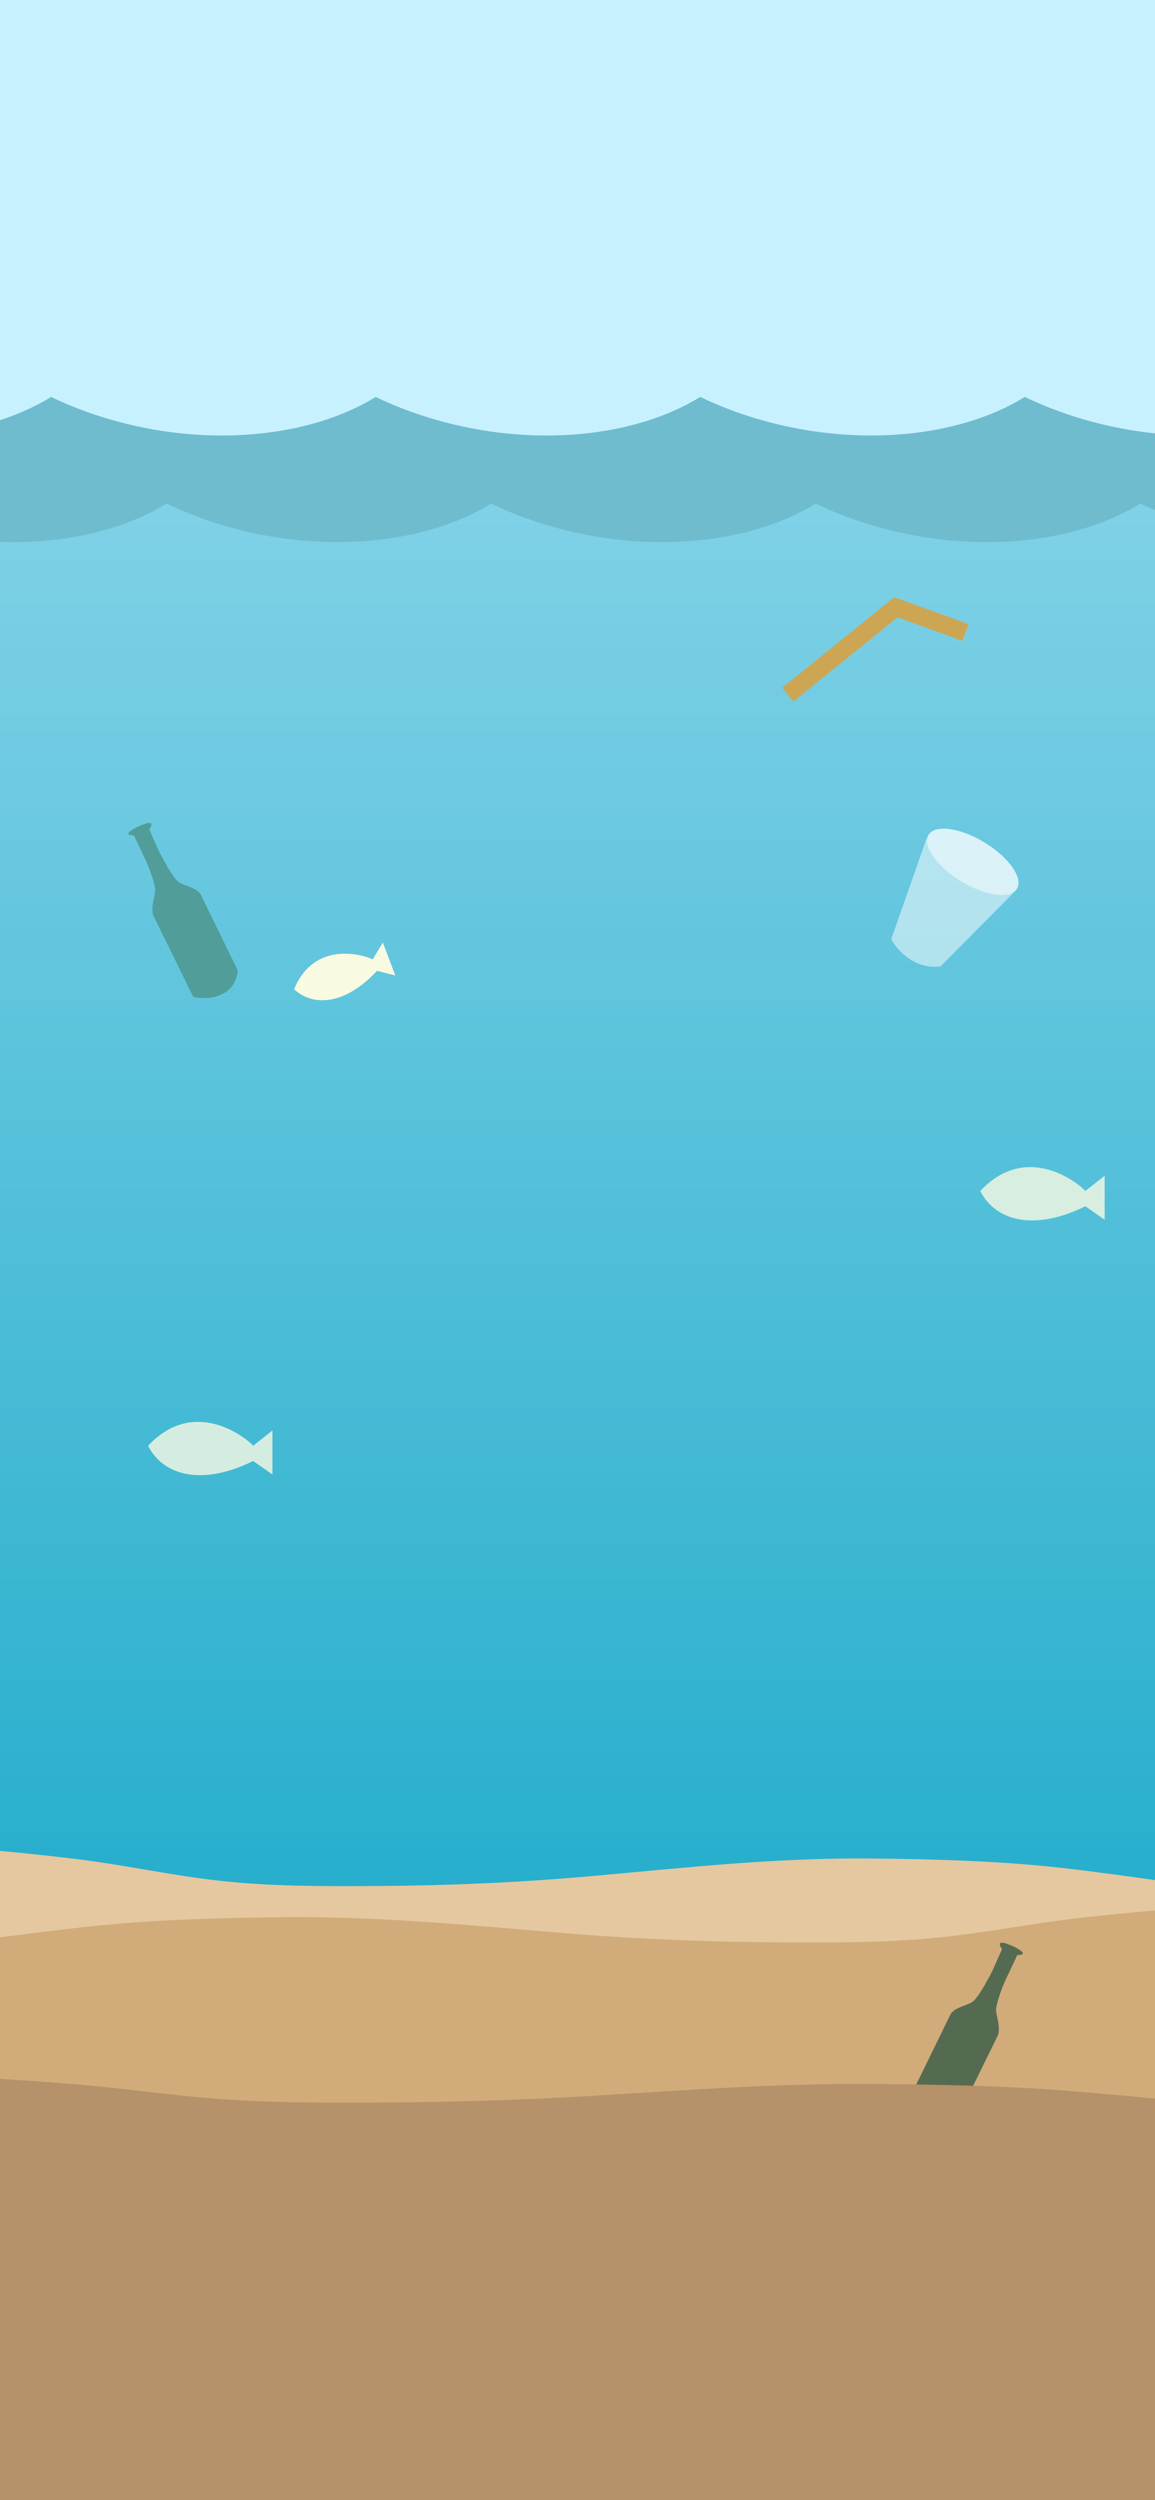 <svg width="390" height="844" viewBox="0 0 390 844" fill="none" xmlns="http://www.w3.org/2000/svg">
<g clip-path="url(#clip0_806_4954)">
<rect width="390" height="844" fill="#C8F1FF"/>
<path fill-rule="evenodd" clip-rule="evenodd" d="M346.048 134C324.024 147.602 289.494 151.289 256.099 141.513C249.076 139.457 242.503 136.922 236.448 134C214.424 147.602 179.894 151.289 146.499 141.513C139.476 139.457 132.903 136.922 126.848 134C104.824 147.602 70.294 151.289 36.899 141.513C29.876 139.457 23.303 136.922 17.248 134C9.26 138.933 -0.373 142.562 -11 144.718V844.017H400V146.966C388.802 146.645 377.183 144.875 365.699 141.513C358.676 139.457 352.103 136.922 346.048 134Z" fill="#6FBCCF"/>
<path fill-rule="evenodd" clip-rule="evenodd" d="M385.04 170C363.016 183.602 328.486 187.289 295.091 177.513C288.069 175.457 281.495 172.922 275.44 170C253.416 183.602 218.886 187.289 185.491 177.513C178.469 175.457 171.895 172.922 165.84 170C143.816 183.602 109.286 187.289 75.891 177.513C68.869 175.457 62.295 172.922 56.24 170C39.205 180.521 14.687 185.11 -11 182.125V844H400V176.047C394.724 174.292 389.727 172.262 385.04 170Z" fill="url(#paint0_linear_806_4954)"/>
<g filter="url(#filter0_d_806_4954)">
<path d="M-10 620C1.892 620.892 13.613 622.138 24.926 623.484C33.042 624.449 40.647 625.742 48.374 627.055L49.321 627.216C57.343 628.579 65.515 629.949 74.372 630.932C91.547 632.839 109.211 632.796 126.854 632.691C150.934 632.548 174.778 631.544 198.031 629.49C203.387 629.017 208.734 628.522 214.08 628.027L214.082 628.027C240.565 625.573 267.031 623.121 294.51 623.404C316.234 623.627 338.847 624.299 359.184 626.649C371.926 628.122 384.442 629.896 396.945 631.668L396.946 631.669C398.298 631.86 399.649 632.052 401 632.243V857H-10V620Z" fill="#E5C8A0"/>
<path d="M401 640.103C389.108 640.919 377.387 642.06 366.074 643.291C357.957 644.175 350.353 645.358 342.626 646.56L341.679 646.707C333.657 647.954 325.485 649.208 316.628 650.108C299.453 651.853 281.789 651.813 264.146 651.717C240.066 651.587 216.222 650.667 192.969 648.788C187.613 648.355 182.266 647.902 176.92 647.449L176.918 647.448C150.435 645.203 123.969 642.959 96.49 643.218C74.766 643.423 52.153 644.037 31.816 646.188C19.074 647.536 6.558 649.16 -5.945 650.781L-5.946 650.782C-7.298 650.957 -8.649 651.132 -10 651.307V857H401V640.103Z" fill="#D1AB7A"/>
<path d="M339.5 664.5C340.669 662 343.5 656 343.5 656C347.5 656 344.164 653.962 342 653C339.837 652.038 336 650.5 338.337 654C338.337 654 335.167 661.268 334.5 662.5C332.867 665.515 330.343 670.092 328.671 671.546C327 673 322.406 673.5 320.953 676L308.5 701.5C308.5 701.5 308.5 707 313.5 709.5C318.5 712 323.5 710.5 323.5 710.5L337 683C337.837 679.992 336.5 677 336.337 674.891C336.173 672.782 338.332 667 339.5 664.5Z" fill="#556B51"/>
<path d="M-10 697.237C1.892 697.838 13.613 698.678 24.926 699.585C33.042 700.236 40.647 701.107 48.374 701.993L49.321 702.101C57.343 703.02 65.515 703.943 74.372 704.606C91.547 705.891 109.211 705.862 126.854 705.792C150.934 705.695 174.778 705.018 198.031 703.634C203.387 703.315 208.734 702.981 214.08 702.647L214.082 702.647C240.565 700.993 267.031 699.34 294.51 699.531C316.234 699.682 338.847 700.134 359.184 701.719C371.926 702.712 384.442 703.908 396.945 705.102L396.946 705.102C398.298 705.232 399.649 705.361 401 705.489V857H-10V697.237Z" fill="#B59269"/>
</g>
<path d="M49.236 290.5C48.067 288 45.236 282 45.236 282C41.236 282 44.572 279.962 46.736 279C48.899 278.038 52.736 276.5 50.399 280C50.399 280 53.569 287.268 54.236 288.5C55.869 291.515 58.393 296.092 60.064 297.546C61.736 299 66.33 299.5 67.783 302L80.236 327.5C80.236 327.5 80.236 333 75.236 335.5C70.236 338 65.236 336.5 65.236 336.5L51.736 309C50.899 305.992 52.236 303 52.399 300.891C52.562 298.782 50.404 293 49.236 290.5Z" fill="#509D9A"/>
<path d="M266 234.5L302.5 205L326 213.5" stroke="#CDA653" stroke-width="6"/>
<path fill-rule="evenodd" clip-rule="evenodd" d="M341.887 301.417C342.527 301.08 343.035 300.627 343.384 300.054C345.585 296.445 340.686 289.444 332.443 284.418C324.199 279.392 315.733 278.242 313.533 281.851C313.278 282.268 313.119 282.731 313.048 283.23L312.847 283.103L300.932 317.078C302.802 320.586 308.746 327.336 317.563 326.266L342.078 301.537L341.887 301.417Z" fill="white" fill-opacity="0.5"/>
<ellipse cx="328.459" cy="290.952" rx="17.482" ry="7.653" transform="rotate(31.373 328.459 290.952)" fill="white" fill-opacity="0.5"/>
<path d="M331 402.059C346.722 385.292 364.241 399.479 366.487 402.059L373 396.9V411.768L366.487 407.218C348.698 415.988 335.846 411.768 331 402.059Z" fill="#F9FAE2" fill-opacity="0.8"/>
<path d="M50 488.059C65.722 471.292 83.241 485.479 85.487 488.059L92 482.9V497.768L85.487 493.218C67.698 501.988 54.846 497.768 50 488.059Z" fill="#F9FAE2" fill-opacity="0.8"/>
<path d="M99.29 333.964C106.293 316.949 123.435 322.59 125.849 323.882L129.258 318.17L133.482 329.298L127.315 327.743C116.493 339.361 105.675 339.854 99.29 333.964Z" fill="#F9FAE2"/>
</g>
<defs>
<filter id="filter0_d_806_4954" x="-14" y="620" width="419" height="245" filterUnits="userSpaceOnUse" color-interpolation-filters="sRGB">
<feFlood flood-opacity="0" result="BackgroundImageFix"/>
<feColorMatrix in="SourceAlpha" type="matrix" values="0 0 0 0 0 0 0 0 0 0 0 0 0 0 0 0 0 0 127 0" result="hardAlpha"/>
<feOffset dy="4"/>
<feGaussianBlur stdDeviation="2"/>
<feComposite in2="hardAlpha" operator="out"/>
<feColorMatrix type="matrix" values="0 0 0 0 0 0 0 0 0 0 0 0 0 0 0 0 0 0 0.25 0"/>
<feBlend mode="normal" in2="BackgroundImageFix" result="effect1_dropShadow_806_4954"/>
<feBlend mode="normal" in="SourceGraphic" in2="effect1_dropShadow_806_4954" result="shape"/>
</filter>
<linearGradient id="paint0_linear_806_4954" x1="194.5" y1="170" x2="194.5" y2="844" gradientUnits="userSpaceOnUse">
<stop stop-color="#7FD1E6"/>
<stop offset="1" stop-color="#009FC2"/>
</linearGradient>
<clipPath id="clip0_806_4954">
<rect width="390" height="844" fill="white"/>
</clipPath>
</defs>
</svg>
